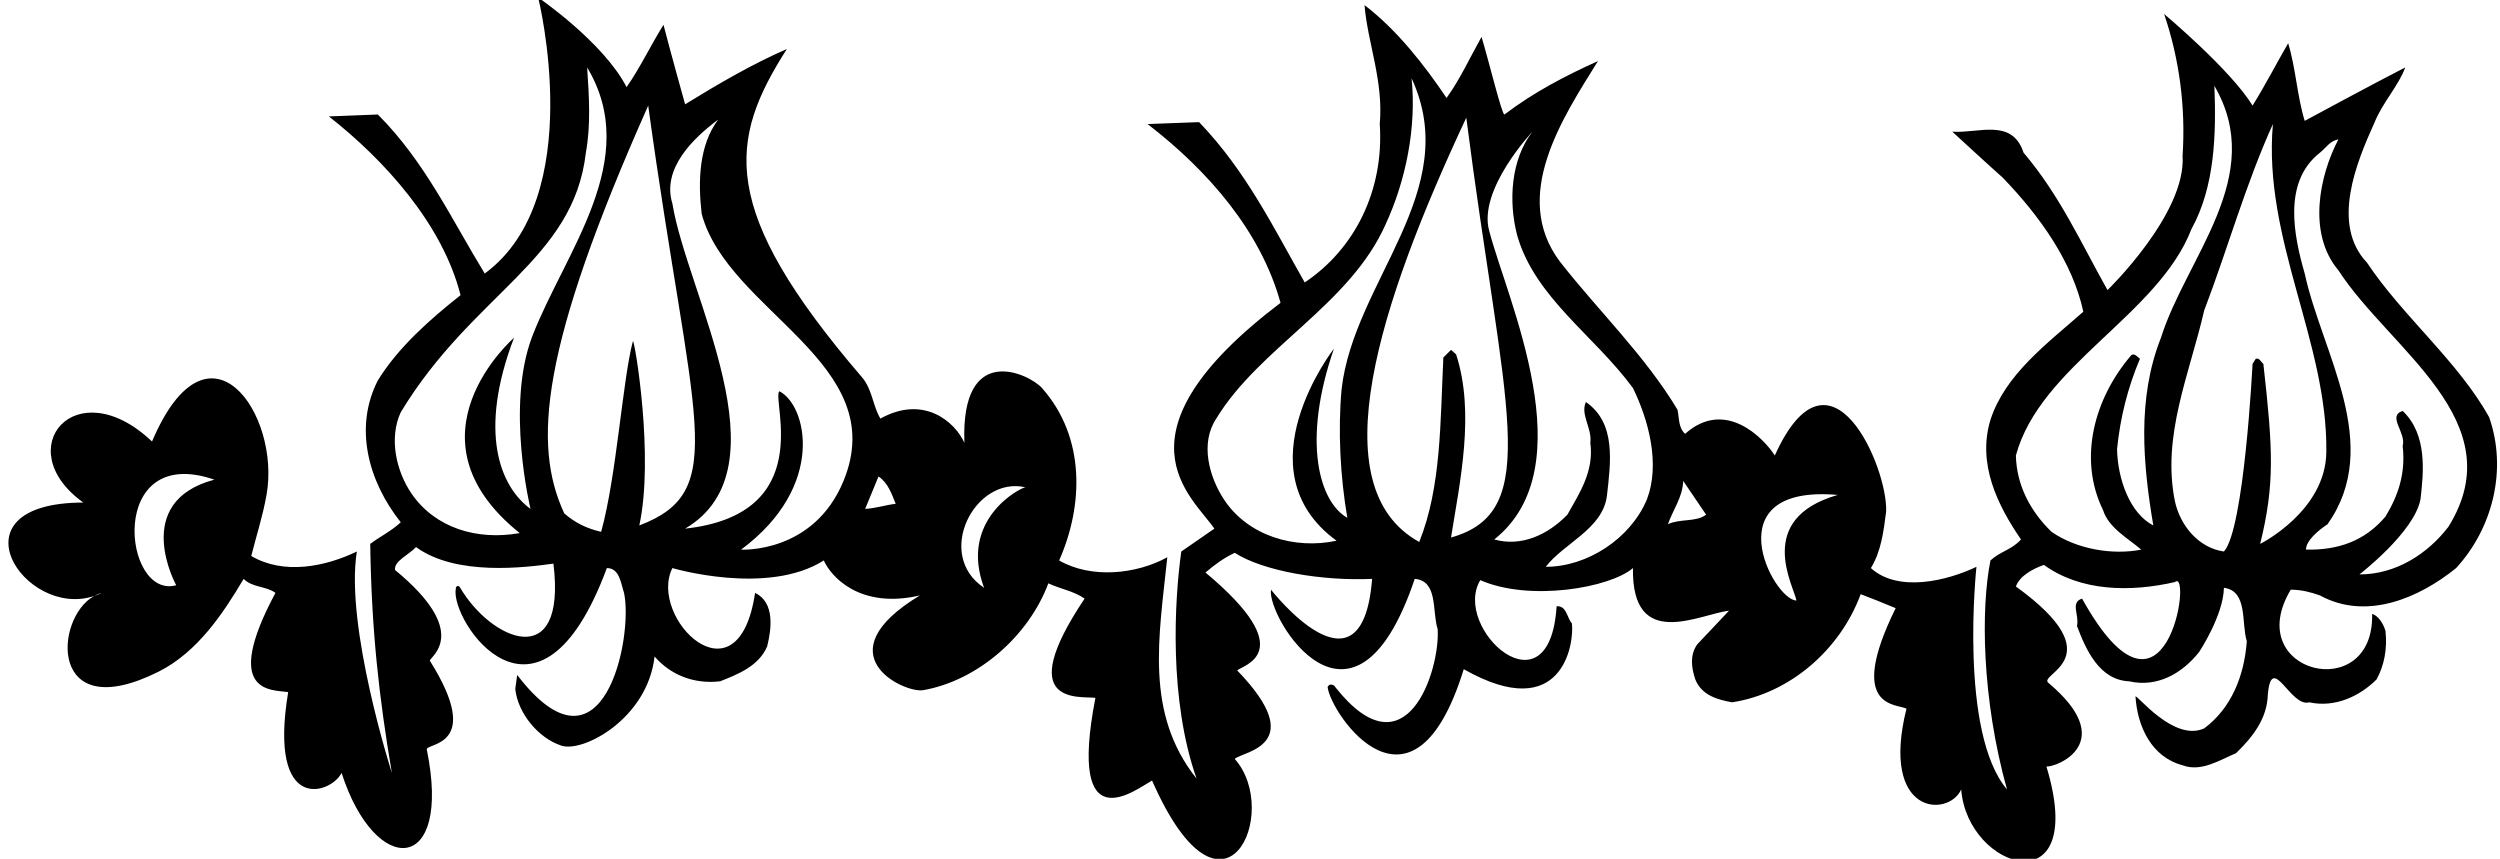 <?xml version="1.0" encoding="UTF-8"?>
<svg xmlns="http://www.w3.org/2000/svg" xmlns:xlink="http://www.w3.org/1999/xlink" width="393pt" height="135pt" viewBox="0 0 393 135" version="1.1">
<g id="surface1">
<path style=" stroke:none;fill-rule:nonzero;fill:rgb(0%,0%,0%);fill-opacity:1;" d="M 364.699 93.602 C 372 97.602 380.301 94 386.102 89.301 C 391.801 83.102 394.199 73.902 391.301 65.602 C 386.5 56.902 377.602 49.602 372.102 41.301 C 366.398 35.301 370.398 25.602 373.301 19.199 C 374.5 16.199 377.102 13.398 378.102 10.602 C 373.199 13.102 362.301 19 362.301 19 C 361.102 15.102 360.898 10.699 359.699 6.801 C 357.898 9.898 356.102 13.398 354.102 16.602 C 350.699 11 340.199 2.199 340.199 2.199 C 342.602 9.301 343.602 16.801 343.102 24.5 C 343.699 33.602 331.301 45.602 331.301 45.602 C 327.199 38.301 323.801 30.699 318.102 24 C 316.301 18.5 311 21 306.898 20.699 C 309.199 22.801 312.102 25.5 314.801 27.898 C 320.699 34 325.801 41.199 327.5 49 C 321.699 54.102 315.199 58.902 312.898 66 C 310.801 72.902 314 79.402 317.699 84.801 C 316.301 86.402 314.398 86.699 312.898 88.102 C 311.398 95.602 311.496 109.719 315.5 124.102 C 307.898 115.102 310.699 89.102 310.699 89.102 C 306.102 91.301 298.398 93.199 294.102 89.301 C 295.699 86.699 296.102 83.602 296.5 80.402 C 296.801 73.602 287.746 52.242 279 71.602 C 277.199 68.801 271.156 62.613 264.898 68.199 C 263.801 67.199 264 65.699 263.699 64.402 C 258.602 55.902 251.301 48.902 245.199 41.102 C 237.5 30.801 245.602 18.602 251.199 9.602 C 246.102 11.898 241.102 14.5 236.5 18 C 236.102 18.102 234 9.398 232.898 5.801 C 231.102 9 229.5 12.5 227.398 15.398 C 223.898 10.199 219.602 4.699 214.5 0.801 C 215 6.801 217.5 12.699 216.898 19.5 C 217.602 30 212.898 39.199 205.102 44.402 C 200.199 35.801 195.898 26.898 188.5 19.199 L 180.398 19.5 C 190 26.898 198.199 36.402 201.301 47.602 C 174.113 68.242 187.398 78 190.898 83.102 L 185.699 86.699 C 184.602 94.5 183.742 110.023 188.102 122.402 C 179.898 112.102 182.199 100.102 183.5 87.602 C 178.602 90.301 171.5 91 166.5 88.102 C 170.301 79.5 170.691 68.781 163.801 61 C 161.816 58.762 151 53.574 151.602 69.602 C 150.109 66.316 145.223 62.02 138.398 65.801 C 137.199 63.801 137.129 61.195 135.5 59.301 C 112.773 32.832 114.551 22.016 123.699 7.699 C 118.199 10.102 112.898 13.199 107.699 16.398 C 107.699 16.398 105.301 7.801 104.301 3.898 C 102.301 7.102 100.602 10.699 98.5 13.699 C 94.848 6.609 84.598 -0.398 84.598 -0.398 C 84.598 -0.398 92.477 31.055 76.199 43 C 71 34.5 66.801 25.398 59.398 18 L 51.699 18.301 C 60.5 25.199 69.598 35.301 72.398 46.402 C 67.598 50.199 62.598 54.602 59.398 59.801 C 55.598 67.199 57.898 75.699 63 82.102 C 61.5 83.5 59.801 84.301 58.199 85.5 C 58.402 99.207 59.586 109.578 61.598 121.5 C 61.598 121.5 54.199 98.402 56.098 86.699 C 51.098 89.102 44.598 90.402 39.5 87.402 C 40.301 84.199 41.281 81.246 41.898 77.801 C 44.176 65.133 32.77 48.535 23.898 69.402 C 11.879 58.02 1.359 70.613 13.098 79 C -8.223 79.055 3.828 97.371 14.789 93.691 C 15.176 93.477 15.578 93.305 16 93.199 C 15.598 93.398 15.195 93.555 14.789 93.691 C 8.453 97.227 7.598 114.238 24.898 105.602 C 31.047 102.531 35.098 96.402 38.301 91 C 39.699 92.402 41.801 92.102 43.301 93.199 C 34.695 109.281 42.898 108.402 45.301 108.801 C 42.102 128.098 52.031 124.84 53.699 121.5 C 58.992 138.023 71.141 137.578 67.094 117.844 C 66.863 116.727 76.18 117.578 67.562 103.844 C 67.781 103.105 73.957 99.355 62.098 89.602 C 61.898 88.199 64.301 87.199 65.398 86 C 71.734 90.613 82.598 89.199 87 88.602 C 89.121 105.977 77.141 100.625 72.309 92.34 C 72.09 91.965 71.652 92.094 71.652 92.539 C 70.699 97.578 84.625 118.32 95.398 89.301 C 97.398 89.301 97.598 91.699 98.098 93.199 C 99.598 100.102 94.848 123.801 81.301 106.102 L 81 108.301 C 81.398 112.102 84.598 116 88.199 117.199 C 91.598 118.402 101.809 112.984 102.898 103.199 C 105.301 106 109 107.602 113.199 107.102 C 116 106 119.301 104.699 120.602 101.602 C 121.301 98.801 121.801 94.699 118.699 93.199 C 116.031 111.207 101.809 97.133 105.699 89.301 C 105.699 89.301 120.625 93.727 129.5 88.102 C 130.602 90.602 135.145 95.801 144.602 93.602 C 129.219 102.91 142.109 108.984 145.102 108.5 C 153.699 107 161.699 100 164.801 91.699 C 166.699 92.602 168.801 92.902 170.5 94.102 C 159.148 111.059 169.699 109.402 172.199 109.699 C 167.742 132.691 178.559 124.098 181.102 122.699 C 192.336 148.246 201.52 127.652 194.102 119.301 C 195.301 118.102 205.965 117.281 194.5 105.402 C 195.102 104.602 204.781 102.762 189.5 90 C 190.898 88.801 192.398 87.699 194.102 86.902 C 198.602 89.801 207.891 91.355 215.699 91 C 214.113 111.059 199.801 92.699 199.801 92.699 C 199.102 97 212.781 119.504 222.398 91 C 226.102 91.301 225.102 96.102 226 98.902 C 226.41 105.281 221.078 122.172 209.898 108 C 209.801 107.699 209 107.301 208.699 108 C 209.199 112.301 222.113 131.062 230.102 105.199 C 245.672 114.023 247.5 101.102 247.102 98 C 246.301 97.102 246.301 95.199 244.699 95.301 C 243.598 112.84 228.188 98.762 232.699 91.199 C 240.484 94.613 253.102 92.402 256.699 89.301 C 256.488 102.469 267.156 96.539 271.801 96 L 266.801 101.301 C 265.602 103 265.898 105 266.5 106.801 C 267.5 109.301 270 110 272.301 110.402 C 281.398 109 289.301 102.102 292.5 93.402 C 294.301 94.102 296.102 94.801 298 95.602 C 290.16 111.5 298.199 110.602 299.699 111.402 C 295.496 128.238 306.309 128.539 308.301 124.102 C 309.273 136.832 328.387 142.613 321.699 120.5 C 323.398 120.602 333.125 116.684 322.016 107.352 C 320.215 105.953 332.531 103.496 316.898 92.199 C 317.5 90.5 319.602 89.402 321.301 88.801 C 327.102 93 334.898 93.102 341.898 91.5 C 344.684 89.129 340.555 117.965 327.301 94.102 C 325.398 94.699 326.898 96.699 326.5 98.402 C 327.898 102.102 330 106.902 334.699 107.102 C 339.102 108.102 343 105.902 345.699 102.5 C 345.699 102.5 349.512 96.766 349.602 92.402 C 353.398 92.902 352.301 97.902 353.199 100.801 C 352.801 106.199 350.801 111.301 346.5 114.5 C 341.699 116.699 335.801 109 335.699 109.5 C 336 114.199 338.199 119 343.102 120.301 C 346 121.402 348.898 119.5 351.5 118.402 C 354.199 115.801 356.398 112.902 356.5 109.199 C 357.102 102.402 360.102 111.301 363 110.402 C 367.102 111.301 371 109.402 373.602 106.801 C 374.801 104.602 375.301 102 375 99.199 C 374.699 98.102 373.898 96.801 372.898 96.5 C 373.277 110.906 352.238 105.867 360.102 92.699 C 361.801 92.699 363.301 93.102 364.699 93.602 Z M 27.699 92 C 19.285 94.316 16.77 69.574 33.699 75.402 C 20.473 78.91 27.699 92 27.699 92 Z M 83.398 80 C 78.598 76.5 75.141 67.945 80.801 53.102 C 80.801 53.102 62.844 68.688 81.699 83.801 C 75 85 68.398 83 64.699 77.602 C 62.301 74.102 61.098 68.902 63 64.801 C 74.355 46.051 90.16 40.98 92.098 24 C 92.898 19.602 92.598 15.199 92.301 10.602 C 101 25.102 88.836 39.547 83.699 52.801 C 79.438 63.797 83.398 80 83.398 80 Z M 100.5 82.602 C 102.848 71.797 99.801 53.699 99.5 53.602 C 97.898 59.5 96.922 74.91 94.5 83.602 C 92.301 83.102 90.398 82.199 88.699 80.699 C 83.699 69.902 84.922 54.762 101.898 16.602 C 108.773 66.762 114.848 77.133 100.5 82.602 Z M 132.602 75.602 C 127.887 87.059 116.5 86.402 116.5 86.402 C 129.961 76.391 126.801 63.602 122.5 61.5 C 121.301 63 128.48 80.836 107.699 83.102 C 123.887 73.578 108 46.199 105.699 32 C 104 26.5 109 21.699 112.898 18.801 C 109.898 22.801 109.699 28.398 110.301 33.602 C 114.398 49 140.23 57.051 132.602 75.602 Z M 136 80 L 138.102 74.902 C 139.602 75.902 140.199 77.699 140.801 79.199 C 139.102 79.402 137.699 79.902 136 80 Z M 154.699 92.402 C 146.852 87.207 153.223 74.762 161.199 76.602 C 160.336 76.688 150.703 81.723 154.699 92.402 Z M 211.801 81.402 C 207.398 78.902 204.633 69.426 209.699 54.801 C 209.699 54.801 194.855 73.871 210.102 85 C 203.602 86.402 196.199 84.301 192.398 78.5 C 190.102 75 188.602 69.699 191.199 65.801 C 198 54.602 212.199 47.902 217.801 35.301 C 221 28.398 222.699 20 221.898 12.301 C 230.102 30 212.801 44.199 210.898 61.199 C 210.301 67.699 210.699 75 211.801 81.402 Z M 228.102 84.5 C 229.5 75.699 231.898 64.902 228.898 55.699 L 228.102 55 L 226.898 56.199 C 226.398 66.199 226.602 76.5 223.102 85.199 C 207.449 76.539 216.781 47.797 230.5 18.5 C 236.34 64.094 242.711 80.391 228.102 84.5 Z M 258.898 78.5 C 256.301 84.699 249.5 89.102 243 89.102 C 245.801 85.402 251.898 83.199 252.602 78 C 253.199 72.699 254.102 66.5 249.301 63.199 C 248.398 65.199 250.301 67.301 250 69.602 C 250.602 74.102 248.301 77.5 246.398 80.902 C 243.301 84.102 239.102 86 234.898 84.801 C 249.227 73.426 237 47.301 234.102 36.301 C 232.301 29.801 240.898 20.699 240.898 20.699 C 237.5 25.102 237.102 31.602 238.5 37 C 241.301 46.801 250.699 52.801 256.699 61 C 259.199 66.102 261 73 258.898 78.5 Z M 262.199 82.402 C 263 80.102 264.5 78.199 264.602 75.602 L 268.199 80.902 C 266.699 82.102 264.102 81.5 262.199 82.402 Z M 282.398 94.402 C 278.711 94.32 269.23 76.094 288.898 77.801 C 275.746 81.578 282 92.102 282.398 94.402 Z M 364.699 24 C 365.801 23.102 366.199 22.199 367.602 21.898 C 364.602 27.602 362.699 36.699 367.602 42.5 C 375.699 55 395.199 66.199 384.898 82.801 C 381.602 87.102 376.602 90.301 370.898 90.301 C 370.898 90.301 379.5 83.699 380.5 78.5 C 381 74.199 381.602 68.301 377.699 64.602 C 375.199 65.402 378.301 68 377.699 70.102 C 378.199 74.402 377 77.902 375 81.199 C 371.699 85.102 367.5 86.5 362.5 86.402 C 362.5 85 364.398 83.402 365.898 82.402 C 374.699 69.902 365 55.5 362.301 43 C 360.602 37.102 358.801 28.602 364.699 24 Z M 338.5 82.602 C 334.801 80.699 332.898 75.301 332.801 70.602 C 333.301 65.602 334.5 60.902 336.398 56.402 C 336 56.102 335.398 55.301 334.898 56 C 329.301 62.602 326.602 72 330.602 80.199 C 331.5 83 334.5 84.602 336.602 86.402 C 332 87.301 326.398 86.301 322.5 83.602 C 319.199 80.402 317 76.301 316.898 71.602 C 320.699 57.5 339.301 49.5 344.5 36 C 348.199 29.301 348.398 21 348.102 13.5 C 356.398 27.699 343.699 40.402 339.699 53.102 C 335.898 62.699 336.898 73.102 338.5 82.602 Z M 355.301 85.5 C 357.602 76.102 357.324 70.766 355.801 57.199 C 355.398 56.902 355.199 56.199 354.602 56.402 L 354.102 57.199 C 354.102 57.199 352.801 83.199 349.602 86.699 C 345.5 86.102 342.699 82.5 341.898 78.801 C 339.801 68.5 344.199 58.801 346.5 48.801 C 350.199 39.102 353 29 357.301 19.5 C 355.699 37.602 365.938 53.82 365.699 71.102 C 365.57 80.387 355.301 85.5 355.301 85.5 "/>
</g>
</svg>
